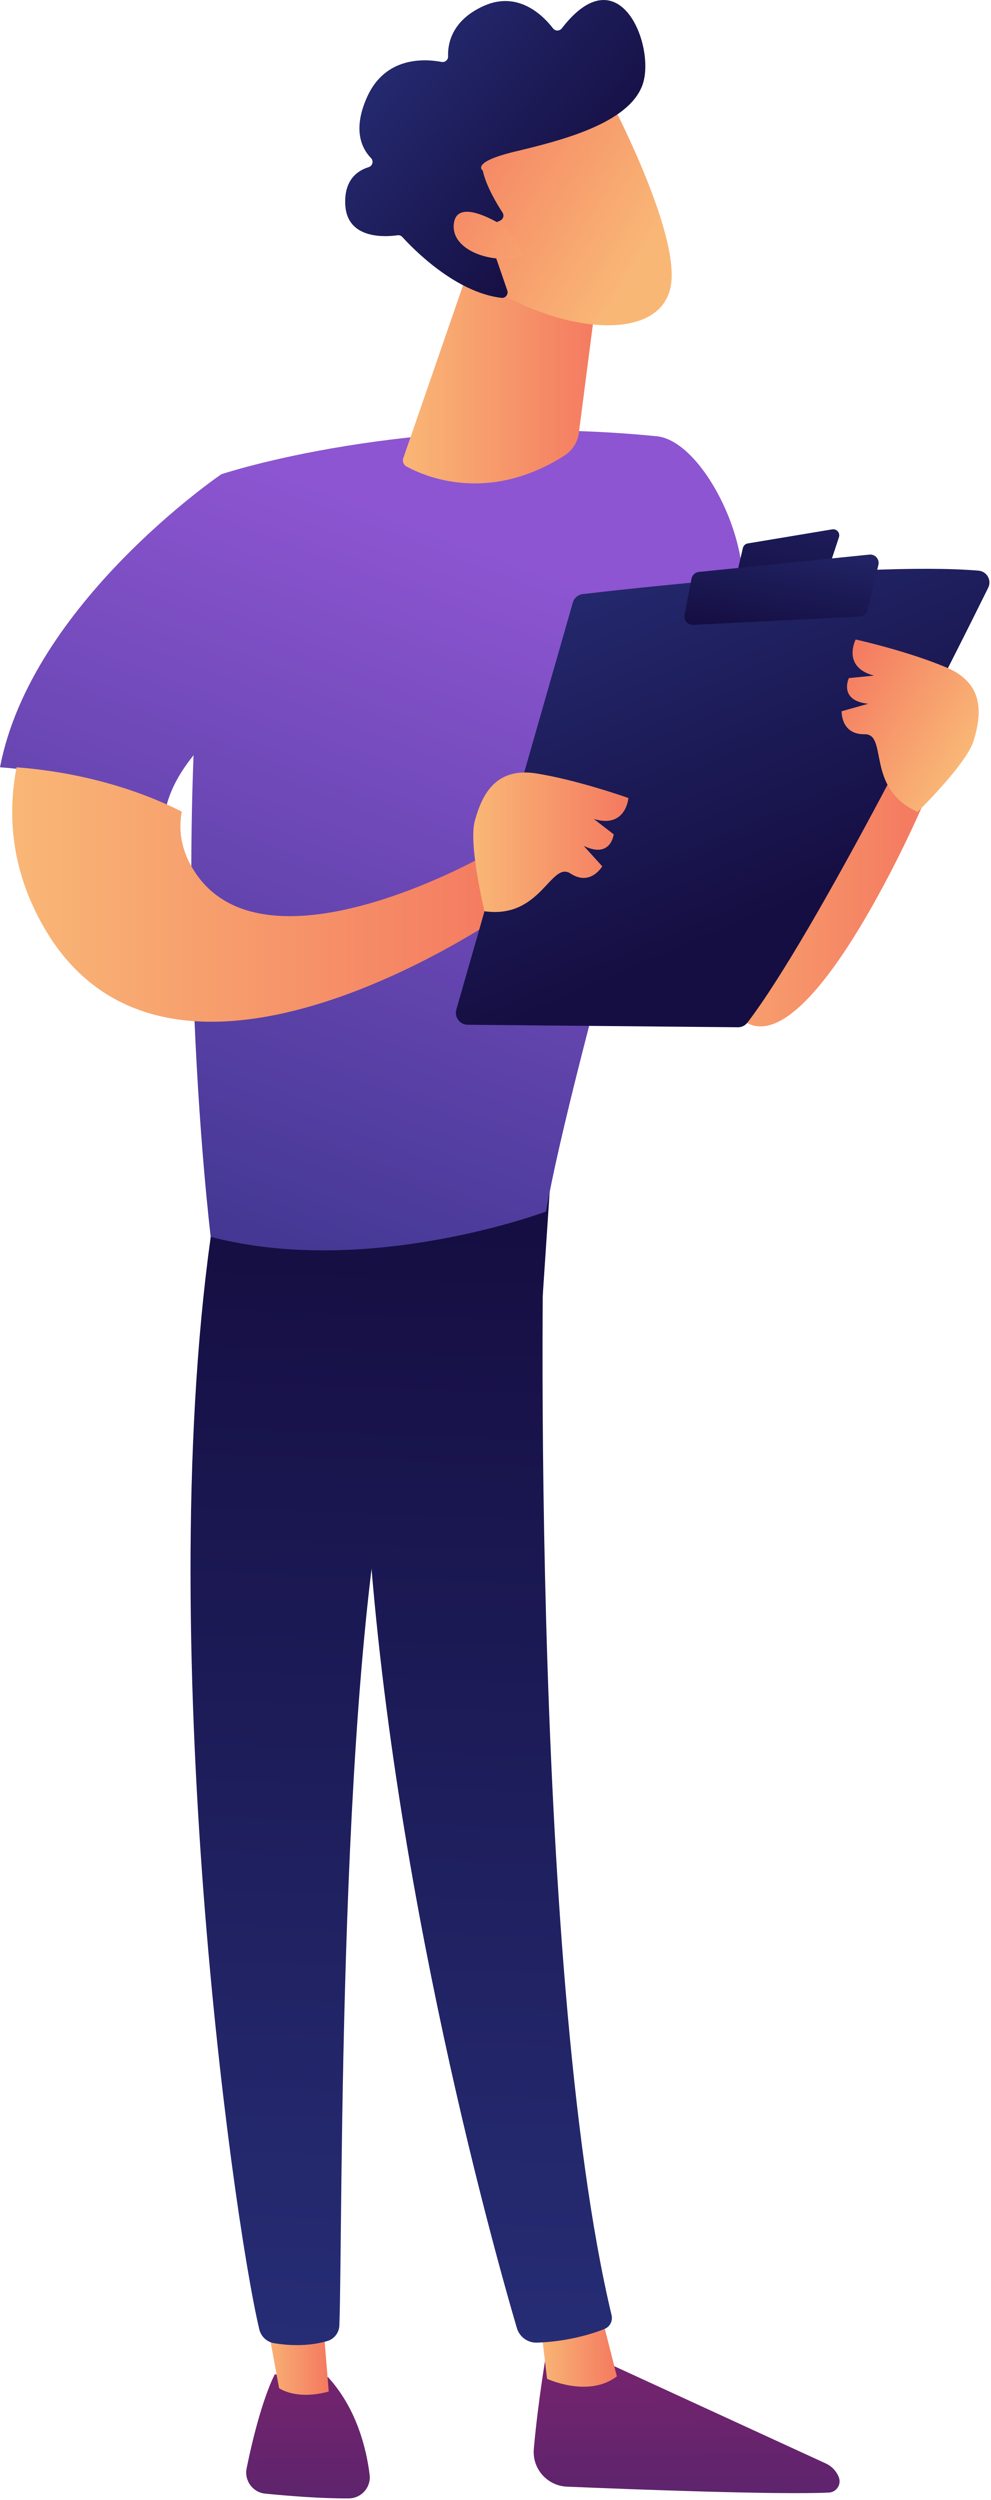 <svg width="119" height="300" viewBox="0 0 119 300" fill="none" xmlns="http://www.w3.org/2000/svg">
<path d="M110.627 97.012C110.627 97.012 97.725 126.783 89.788 122.813C81.85 118.843 75.895 86.096 75.895 86.096C75.895 86.096 100.704 80.143 110.627 97.012Z" fill="url(#paint0_linear)"/>
<path d="M65.708 281.76C65.708 281.76 64.629 287.866 64.1 293.91C63.893 296.273 65.713 298.323 68.085 298.422C76.133 298.757 93.349 299.411 99.528 299.132C100.457 299.09 101.065 298.141 100.721 297.275C100.434 296.551 99.878 295.966 99.171 295.642L70.732 282.573L65.708 281.76Z" fill="url(#paint1_linear)"/>
<path d="M64.825 278.174L65.691 285.478C65.691 285.478 70.672 287.798 74.074 285.186L72.012 277.046L64.825 278.174Z" fill="url(#paint2_linear)"/>
<path d="M65.478 140.872C65.103 142.78 63.47 236.044 73.438 277.839C73.6 278.52 73.256 279.225 72.606 279.489C71.078 280.113 68.079 281.019 64.486 281.139C63.373 281.176 62.376 280.454 62.064 279.386C59.215 269.688 45.558 221.106 43.778 174.693C41.787 122.833 43.778 172.926 43.778 172.926L44.945 140.869L65.478 140.872Z" fill="url(#paint3_linear)"/>
<path d="M32.995 284.947C32.995 284.947 31.277 288.028 29.615 296.219C29.314 297.698 30.348 299.113 31.85 299.26C34.508 299.522 38.598 299.857 41.878 299.834C43.389 299.823 44.568 298.508 44.386 297.008C44.022 294.018 42.892 289.113 39.399 285.291L32.995 284.947Z" fill="url(#paint4_linear)"/>
<path d="M31.487 275.553L33.512 286.597C33.512 286.597 35.514 288.085 39.473 287.006L38.507 275.124L31.487 275.553Z" fill="url(#paint5_linear)"/>
<path d="M26.017 143.735C17.863 192.942 27.786 265.354 31.131 279.529C31.336 280.398 32.037 281.062 32.915 281.207C34.408 281.454 36.868 281.656 39.293 280.951C40.128 280.71 40.716 279.955 40.75 279.086C41.199 267.626 40.392 197.284 47.989 169.484C48.375 168.076 49.236 166.846 50.426 166L65.171 155.518L66.301 138.572L26.017 143.735Z" fill="url(#paint6_linear)"/>
<path d="M78.87 52.355C49.099 49.378 26.576 56.913 26.576 56.913C19.291 99.412 25.303 148.432 25.303 148.432C44.22 153.393 65.559 145.399 65.559 145.399C68.703 127.635 83.371 77.644 83.371 77.644C95.31 76.162 86.37 53.107 78.87 52.355Z" fill="url(#paint7_linear)"/>
<path d="M35.948 80.572L26.576 56.913C26.576 56.913 3.752 72.421 0 92.082C4.311 92.4 12.161 93.522 19.84 97.399C21.53 88.115 35.948 80.572 35.948 80.572Z" fill="url(#paint8_linear)"/>
<path d="M57.878 102.837C57.878 102.837 32.253 117.318 23.606 104.953C21.811 102.385 21.382 99.832 21.825 97.401C14.143 93.522 6.296 92.4 1.985 92.085C0.855 98.012 1.451 104.317 4.936 110.689C20.081 138.396 61.272 109.159 61.272 109.159L57.878 102.837Z" fill="url(#paint9_linear)"/>
<path d="M54.799 121.157L68.783 72.319C68.942 71.765 69.414 71.359 69.987 71.294C72.52 70.998 79.865 70.169 88.342 69.451C98.554 68.587 110.411 67.886 117.496 68.482C118.505 68.567 119.112 69.632 118.664 70.538C114.634 78.692 98.06 111.851 89.759 122.716C89.483 123.077 89.057 123.287 88.606 123.281L56.157 122.98C55.217 122.972 54.541 122.066 54.799 121.157Z" fill="url(#paint10_linear)"/>
<path d="M89.793 65.216L99.932 63.527C100.471 63.436 100.914 63.953 100.741 64.472L99.739 67.514C99.651 67.778 99.421 67.971 99.145 68.008L89.387 69.311C88.882 69.38 88.467 68.92 88.584 68.425L89.205 65.77C89.271 65.48 89.504 65.265 89.793 65.216Z" fill="url(#paint11_linear)"/>
<path d="M82.201 73.799L83.036 69.448C83.122 69.01 83.479 68.681 83.922 68.636L104.401 66.557C105.091 66.486 105.642 67.119 105.48 67.792L104.18 73.213C104.075 73.648 103.697 73.96 103.251 73.983L83.238 74.991C82.588 75.025 82.079 74.44 82.201 73.799Z" fill="url(#paint12_linear)"/>
<path d="M58.179 109.357C58.179 109.357 56.231 101.346 57.018 98.506C57.804 95.663 59.326 92.011 64.401 92.82C69.476 93.633 75.463 95.771 75.463 95.771C75.463 95.771 75.162 99.474 71.302 98.279L73.694 100.13C73.694 100.13 73.353 103.095 70.093 101.511L72.316 103.964C72.316 103.964 70.916 106.398 68.519 104.836C66.125 103.274 64.978 110.323 58.179 109.357Z" fill="url(#paint13_linear)"/>
<path d="M110.178 97.438C110.178 97.438 116.085 91.687 116.928 88.861C117.772 86.036 118.422 82.131 113.691 80.123C108.959 78.115 102.751 76.746 102.751 76.746C102.751 76.746 101.042 80.043 104.944 81.08L101.934 81.378C101.934 81.378 100.65 84.07 104.251 84.46L101.062 85.357C101.062 85.357 100.954 88.163 103.814 88.115C106.676 88.063 103.904 94.646 110.178 97.438Z" fill="url(#paint14_linear)"/>
<path d="M56.2 32.509L48.424 54.993C48.296 55.365 48.449 55.776 48.793 55.97C50.911 57.142 58.548 60.528 67.749 54.694C68.709 54.087 69.36 53.096 69.507 51.971L72.026 32.512H56.2V32.509Z" fill="url(#paint15_linear)"/>
<path d="M73.117 11.687C73.117 11.687 81.654 27.758 80.561 34.25C79.467 40.742 68.886 40.276 59.645 35.002L53.189 17.651L73.117 11.687Z" fill="url(#paint16_linear)"/>
<path d="M60.053 26.48C60.428 26.312 60.568 25.855 60.343 25.511C59.659 24.466 58.378 22.334 57.969 20.468C57.969 20.468 56.435 19.485 61.877 18.182C67.318 16.878 75.432 14.859 77.138 10.227C78.803 5.712 74.432 -5.645 67.463 3.403C67.199 3.746 66.679 3.755 66.412 3.411C65.27 1.923 62.266 -1.164 58.094 0.708C54.192 2.46 53.752 5.32 53.806 6.759C53.823 7.183 53.442 7.512 53.025 7.432C51.051 7.055 46.317 6.734 44.104 11.59C42.284 15.592 43.468 17.858 44.545 18.965C44.894 19.323 44.741 19.917 44.264 20.062C42.966 20.459 41.293 21.558 41.46 24.597C41.693 28.797 46.388 28.428 47.725 28.235C47.944 28.204 48.166 28.277 48.313 28.442C49.461 29.712 54.626 35.099 60.215 35.746C60.698 35.803 61.076 35.323 60.917 34.863L58.497 27.829C58.384 27.502 58.543 27.144 58.858 27.005L60.053 26.48Z" fill="url(#paint17_linear)"/>
<path d="M61.024 27.48C61.024 27.48 54.947 23.308 54.501 26.821C54.058 30.334 59.974 31.907 62.907 30.598L61.024 27.48Z" fill="url(#paint18_linear)"/>
<defs>
<linearGradient id="paint0_linear" x1="75.894" y1="104.128" x2="110.627" y2="104.128" gradientUnits="userSpaceOnUse">
<stop stop-color="#F9B776"/>
<stop offset="1" stop-color="#F47960"/>
</linearGradient>
<linearGradient id="paint1_linear" x1="81.839" y1="228.66" x2="82.582" y2="310.346" gradientUnits="userSpaceOnUse">
<stop stop-color="#CB236D"/>
<stop offset="1" stop-color="#4C246D"/>
</linearGradient>
<linearGradient id="paint2_linear" x1="64.826" y1="281.736" x2="74.076" y2="281.736" gradientUnits="userSpaceOnUse">
<stop stop-color="#F9B776"/>
<stop offset="1" stop-color="#F47960"/>
</linearGradient>
<linearGradient id="paint3_linear" x1="54.373" y1="316.933" x2="60.687" y2="147.527" gradientUnits="userSpaceOnUse">
<stop stop-color="#2B3582"/>
<stop offset="1" stop-color="#150E42"/>
</linearGradient>
<linearGradient id="paint4_linear" x1="36.367" y1="229.074" x2="37.11" y2="310.76" gradientUnits="userSpaceOnUse">
<stop stop-color="#CB236D"/>
<stop offset="1" stop-color="#4C246D"/>
</linearGradient>
<linearGradient id="paint5_linear" x1="31.488" y1="281.262" x2="39.474" y2="281.262" gradientUnits="userSpaceOnUse">
<stop stop-color="#F9B776"/>
<stop offset="1" stop-color="#F47960"/>
</linearGradient>
<linearGradient id="paint6_linear" x1="38.759" y1="316.352" x2="45.073" y2="146.945" gradientUnits="userSpaceOnUse">
<stop stop-color="#2B3582"/>
<stop offset="1" stop-color="#150E42"/>
</linearGradient>
<linearGradient id="paint7_linear" x1="59.318" y1="66.296" x2="11.262" y2="192.721" gradientUnits="userSpaceOnUse">
<stop stop-color="#8D55D1"/>
<stop offset="0.996" stop-color="#1C2873"/>
</linearGradient>
<linearGradient id="paint8_linear" x1="29.614" y1="55.005" x2="-18.442" y2="181.429" gradientUnits="userSpaceOnUse">
<stop stop-color="#8D55D1"/>
<stop offset="0.996" stop-color="#1C2873"/>
</linearGradient>
<linearGradient id="paint9_linear" x1="1.465" y1="107.348" x2="61.27" y2="107.348" gradientUnits="userSpaceOnUse">
<stop stop-color="#F9B776"/>
<stop offset="1" stop-color="#F47960"/>
</linearGradient>
<linearGradient id="paint10_linear" x1="66.55" y1="48.267" x2="92.733" y2="109.696" gradientUnits="userSpaceOnUse">
<stop stop-color="#2B3582"/>
<stop offset="1" stop-color="#150E42"/>
</linearGradient>
<linearGradient id="paint11_linear" x1="99.953" y1="43.23" x2="92.949" y2="73.985" gradientUnits="userSpaceOnUse">
<stop stop-color="#2B3582"/>
<stop offset="1" stop-color="#150E42"/>
</linearGradient>
<linearGradient id="paint12_linear" x1="96.287" y1="56.131" x2="92.937" y2="76.228" gradientUnits="userSpaceOnUse">
<stop stop-color="#2B3582"/>
<stop offset="1" stop-color="#150E42"/>
</linearGradient>
<linearGradient id="paint13_linear" x1="56.83" y1="101.077" x2="75.462" y2="101.077" gradientUnits="userSpaceOnUse">
<stop stop-color="#F9B776"/>
<stop offset="1" stop-color="#F47960"/>
</linearGradient>
<linearGradient id="paint14_linear" x1="115.719" y1="91.14" x2="99.933" y2="81.242" gradientUnits="userSpaceOnUse">
<stop stop-color="#F9B776"/>
<stop offset="1" stop-color="#F47960"/>
</linearGradient>
<linearGradient id="paint15_linear" x1="48.379" y1="45.26" x2="72.025" y2="45.26" gradientUnits="userSpaceOnUse">
<stop stop-color="#F9B776"/>
<stop offset="1" stop-color="#F47960"/>
</linearGradient>
<linearGradient id="paint16_linear" x1="77.648" y1="30.218" x2="51.651" y2="14.361" gradientUnits="userSpaceOnUse">
<stop stop-color="#F9B776"/>
<stop offset="1" stop-color="#F47960"/>
</linearGradient>
<linearGradient id="paint17_linear" x1="37.889" y1="-2.354" x2="71.475" y2="24.174" gradientUnits="userSpaceOnUse">
<stop stop-color="#2B3582"/>
<stop offset="1" stop-color="#150E42"/>
</linearGradient>
<linearGradient id="paint18_linear" x1="70.819" y1="36.131" x2="47.429" y2="21.864" gradientUnits="userSpaceOnUse">
<stop stop-color="#F9B776"/>
<stop offset="1" stop-color="#F47960"/>
</linearGradient>
</defs>
</svg>
